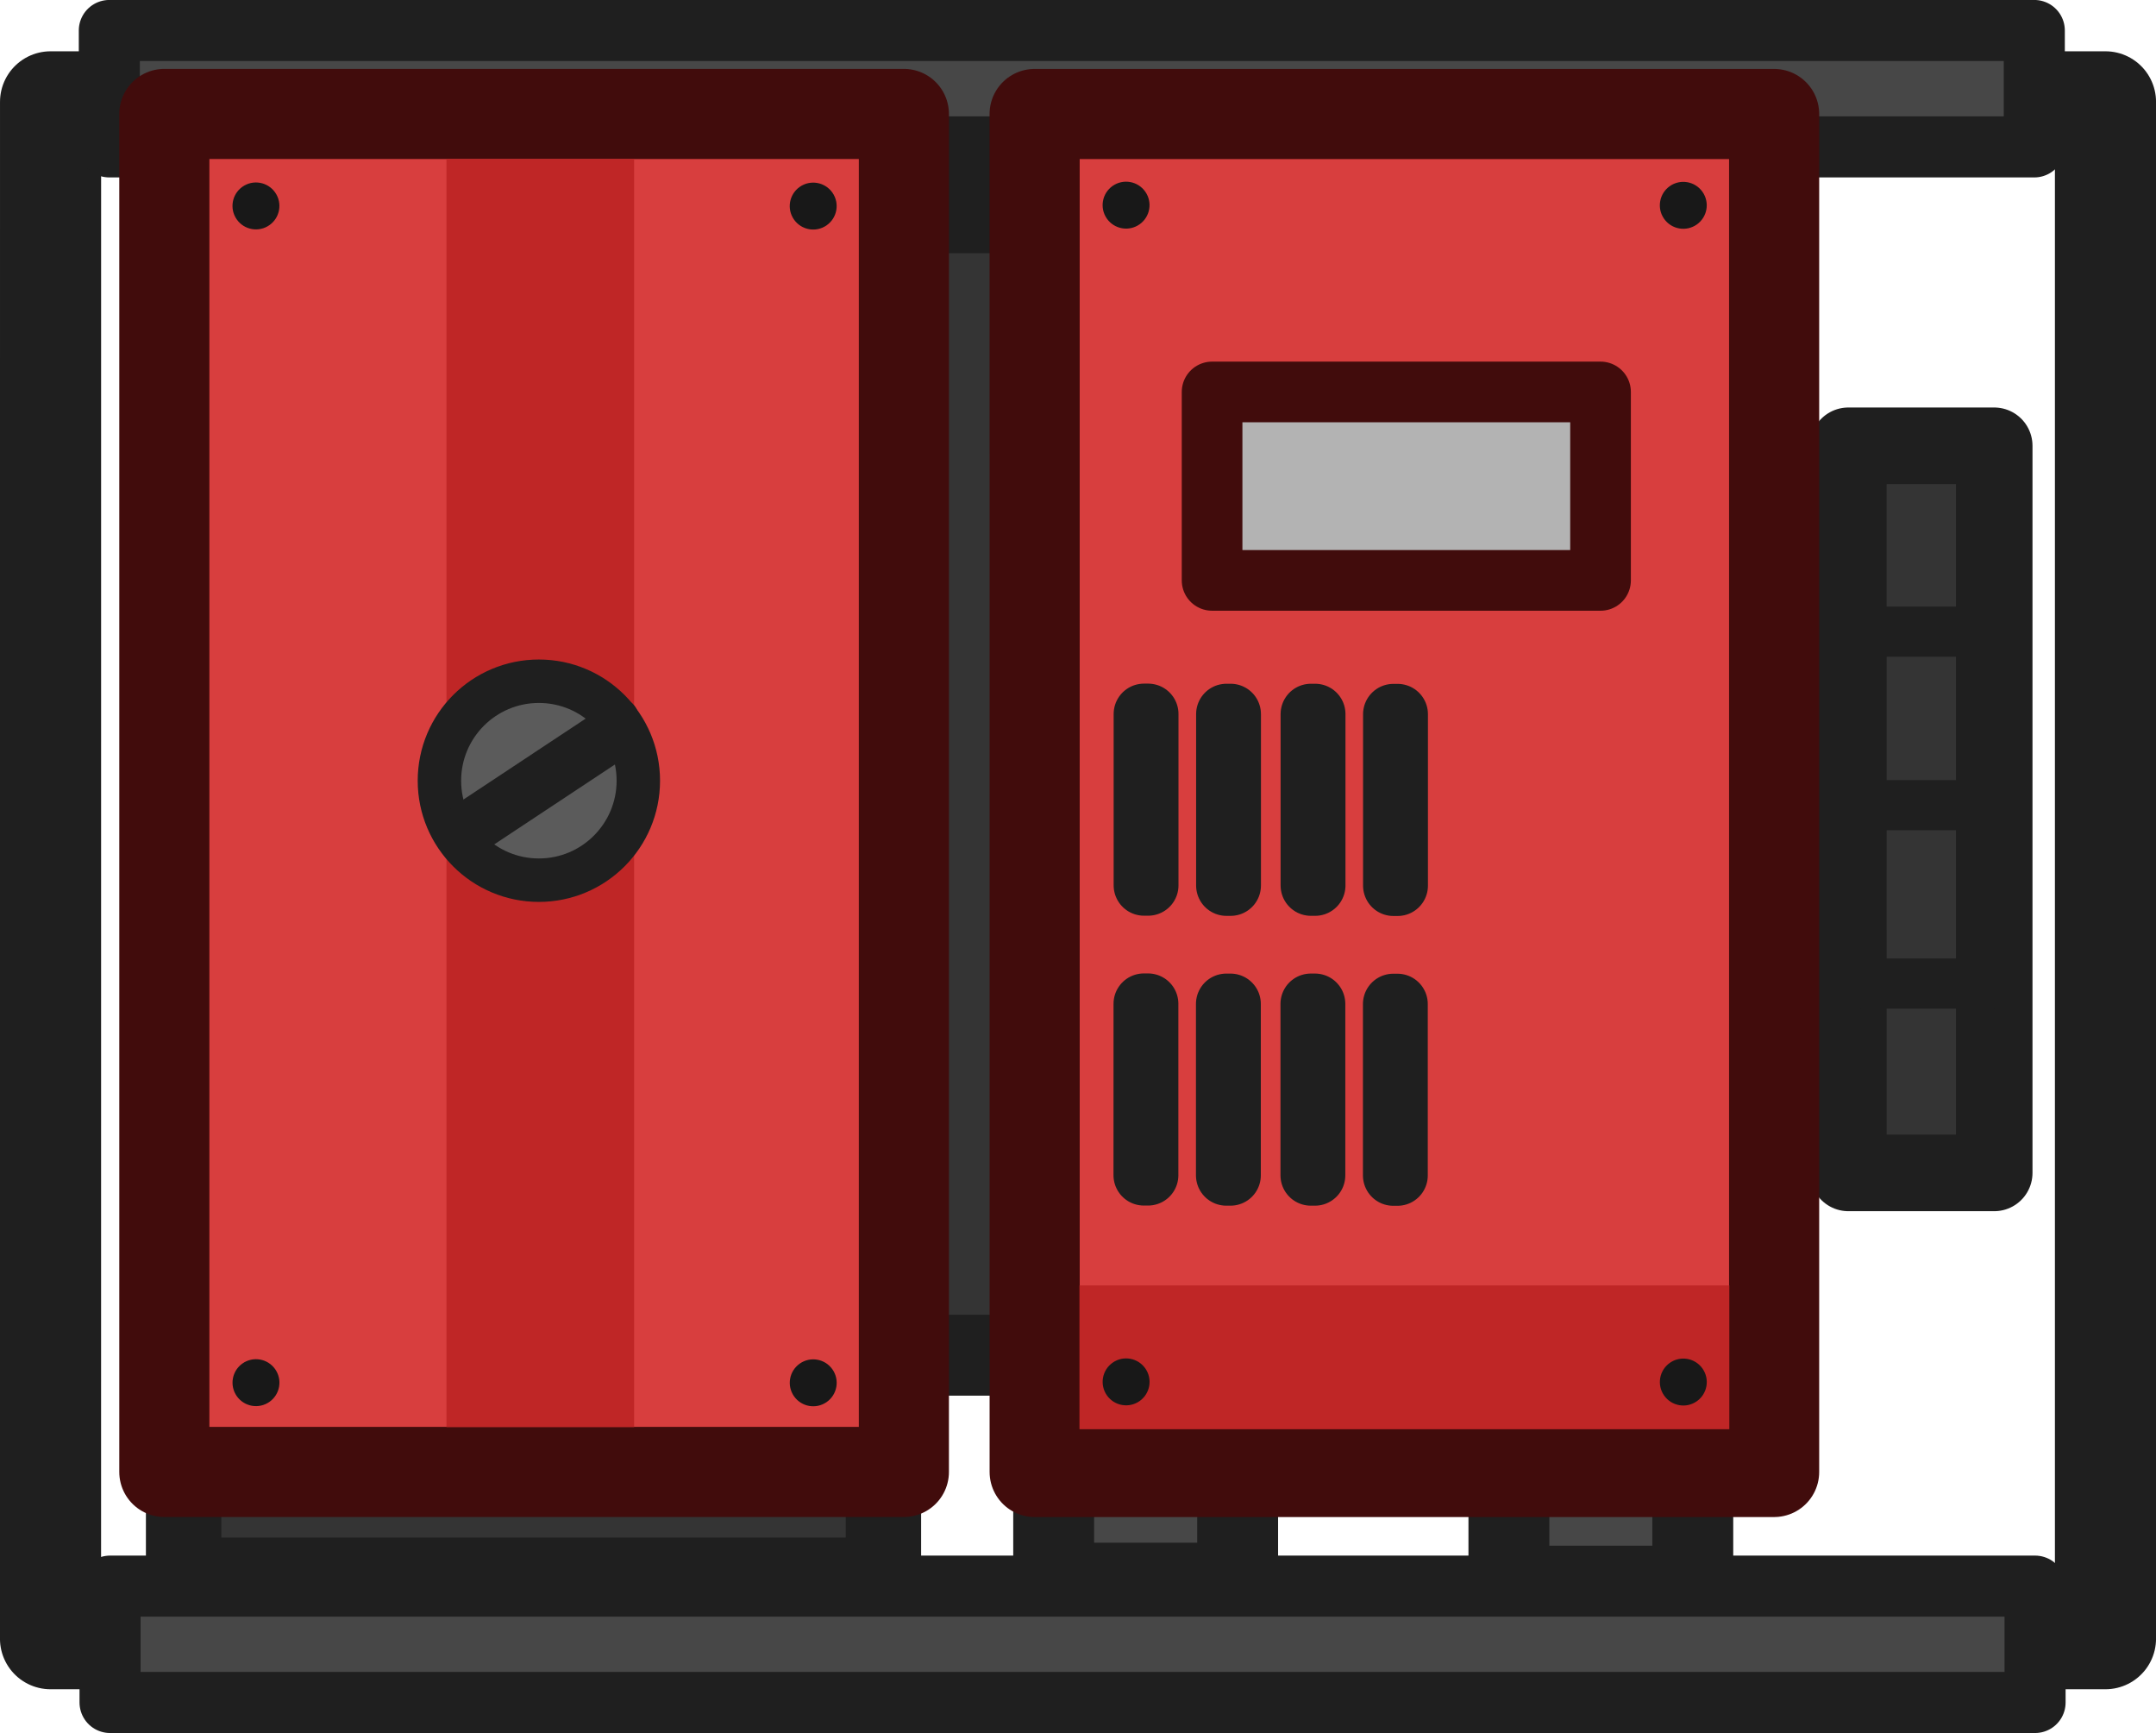 <svg xmlns="http://www.w3.org/2000/svg" width="201.483" height="161.921" viewBox="0 0 53.309 42.842"><g transform="translate(-5.027 -127.53)"><path d="M50.729 138.55h3.607v17.974H50.73z" style="fill:#343434;fill-opacity:1;stroke:#1f1f1f;stroke-width:1.893;stroke-linecap:round;stroke-linejoin:round;stroke-opacity:1;stop-color:#000"/><path d="M-166.472 9.567h3.635V26.87h-3.635z" style="fill:#343434;fill-opacity:1;stroke:#1f1f1f;stroke-width:1.865;stroke-linecap:round;stroke-linejoin:round;stroke-opacity:1;stop-color:#000" transform="rotate(-90)"/><path d="M42.336 131.393h4.547v35.347h-4.547zm-11.255-.073h4.548v35.346H31.08z" style="fill:#474747;fill-opacity:1;stroke:#1f1f1f;stroke-width:2;stroke-linecap:round;stroke-linejoin:round;stroke-dasharray:none;stroke-opacity:1;stop-color:#000"/><path d="M24.333 132.79h7.37v28.24h-7.37z" style="fill:#343434;fill-opacity:1;stroke:#1f1f1f;stroke-width:2;stroke-linecap:round;stroke-linejoin:round;stroke-dasharray:none;stroke-opacity:1;stop-color:#000"/><path d="M6.277 130.048h50.81v37.99H6.276z" style="fill:none;fill-opacity:1;stroke:#1f1f1f;stroke-width:2.5;stroke-linecap:round;stroke-linejoin:round;stroke-dasharray:none;stroke-opacity:1;stop-color:#000"/><path d="M-131.161 7.73h2.877v47.597h-2.877z" style="fill:#474747;fill-opacity:1;stroke:#1f1f1f;stroke-width:1.51;stroke-linecap:round;stroke-linejoin:round;stroke-dasharray:none;stroke-opacity:1;stop-color:#000" transform="rotate(-90)"/><path d="M9.09 130.347h18.286v33.569H9.09zm21.519.001h18.285v33.569H30.61z" style="fill:#d83e3e;fill-opacity:1;stroke:#410c0c;stroke-width:2.228;stroke-linecap:round;stroke-linejoin:round;stroke-opacity:1;stop-color:#000"/><path d="M-141.877 34.997h4.658v9.605h-4.658z" style="fill:#b3b3b3;fill-opacity:1;stroke:#410c0c;stroke-width:1.5;stroke-linecap:round;stroke-linejoin:round;stroke-dasharray:none;stroke-opacity:1;stop-color:#000" transform="rotate(-90)"/><path d="M-162.86 31.718h3.555v16.068h-3.555z" style="fill:#bf2626;fill-opacity:1;stroke:none;stroke-width:1.018;stroke-linecap:round;stroke-linejoin:round;stroke-dasharray:none;stroke-opacity:1;stop-color:#000" transform="rotate(-90)"/><circle cx="138.876" cy="83.62" r="0.58" style="fill:#181818;fill-opacity:1;stroke:none;stroke-width:3.678;stroke-linecap:round;stroke-linejoin:round;stroke-miterlimit:4;stroke-dasharray:none;stroke-opacity:1" transform="rotate(54.93)"/><circle cx="146.796" cy="72.345" r="0.58" style="fill:#181818;fill-opacity:1;stroke:none;stroke-width:3.678;stroke-linecap:round;stroke-linejoin:round;stroke-miterlimit:4;stroke-dasharray:none;stroke-opacity:1" transform="rotate(54.93)"/><circle cx="115.068" cy="66.907" r="0.58" style="fill:#181818;fill-opacity:1;stroke:none;stroke-width:3.678;stroke-linecap:round;stroke-linejoin:round;stroke-miterlimit:4;stroke-dasharray:none;stroke-opacity:1" transform="rotate(54.93)"/><circle cx="122.988" cy="55.632" r="0.58" style="fill:#181818;fill-opacity:1;stroke:none;stroke-width:3.678;stroke-linecap:round;stroke-linejoin:round;stroke-miterlimit:4;stroke-dasharray:none;stroke-opacity:1" transform="rotate(54.93)"/><circle cx="151.222" cy="66" r="0.58" style="fill:#181818;fill-opacity:1;stroke:none;stroke-width:3.678;stroke-linecap:round;stroke-linejoin:round;stroke-miterlimit:4;stroke-dasharray:none;stroke-opacity:1" transform="rotate(54.93)"/><circle cx="159.142" cy="54.726" r="0.58" style="fill:#181818;fill-opacity:1;stroke:none;stroke-width:3.678;stroke-linecap:round;stroke-linejoin:round;stroke-miterlimit:4;stroke-dasharray:none;stroke-opacity:1" transform="rotate(54.93)"/><circle cx="127.414" cy="49.287" r="0.58" style="fill:#181818;fill-opacity:1;stroke:none;stroke-width:3.678;stroke-linecap:round;stroke-linejoin:round;stroke-miterlimit:4;stroke-dasharray:none;stroke-opacity:1" transform="rotate(54.93)"/><circle cx="135.334" cy="38.013" r="0.58" style="fill:#181818;fill-opacity:1;stroke:none;stroke-width:3.678;stroke-linecap:round;stroke-linejoin:round;stroke-miterlimit:4;stroke-dasharray:none;stroke-opacity:1" transform="rotate(54.93)"/><path d="M-169.615 7.748h2.876v47.598h-2.876z" style="fill:#474747;fill-opacity:1;stroke:#1f1f1f;stroke-width:1.51;stroke-linecap:round;stroke-linejoin:round;stroke-dasharray:none;stroke-opacity:1;stop-color:#000" transform="rotate(-90)"/><path d="M16.066 131.462h4.64v31.345h-4.64z" style="fill:#bf2626;fill-opacity:1;stroke:none;stroke-width:1.624;stroke-linecap:round;stroke-linejoin:round;stroke-dasharray:none;stroke-opacity:1;stop-color:#000"/><path d="M50.93 146.814h3.308v1.24h-3.307zm.102 4.409h3.307v1.24h-3.307zm-.127-8.698h3.307v1.24h-3.307z" style="fill:#1f1f1f;fill-opacity:1;stroke:none;stroke-width:2.5;stroke-linecap:round;stroke-linejoin:round;stroke-dasharray:none;stroke-opacity:1;stop-color:#000"/><circle cx="18.351" cy="146.829" r="2.459" style="fill:#5b5b5b;fill-opacity:1;stroke:#1f1f1f;stroke-width:1.074;stroke-linecap:round;stroke-linejoin:round;stroke-dasharray:none;stroke-opacity:1;stop-color:#000"/><path d="M-44.251 134.522h4.595v.294h-4.595z" style="fill:#5b5b5b;fill-opacity:1;stroke:#1f1f1f;stroke-width:1.072;stroke-linecap:round;stroke-linejoin:round;stroke-dasharray:none;stroke-opacity:1;stop-color:#000" transform="matrix(.834 -.552 .397 .918 0 0)"/><path d="M33.31 152.343h.103v4.238h-.104zm2.038.004h.104v4.237h-.104zm2.09-.001h.103v4.238h-.103zm2.039.004h.103v4.237h-.103zm-6.164-7.171h.103v4.237h-.103zm2.039.003h.103v4.238h-.103zm2.089 0h.104v4.237h-.104zm2.039.003h.104v4.238h-.104z" style="fill:#5b5b5b;fill-opacity:1;stroke:#1f1f1f;stroke-width:1.5;stroke-linecap:round;stroke-linejoin:round;stroke-dasharray:none;stroke-opacity:1;stop-color:#000"/></g></svg>